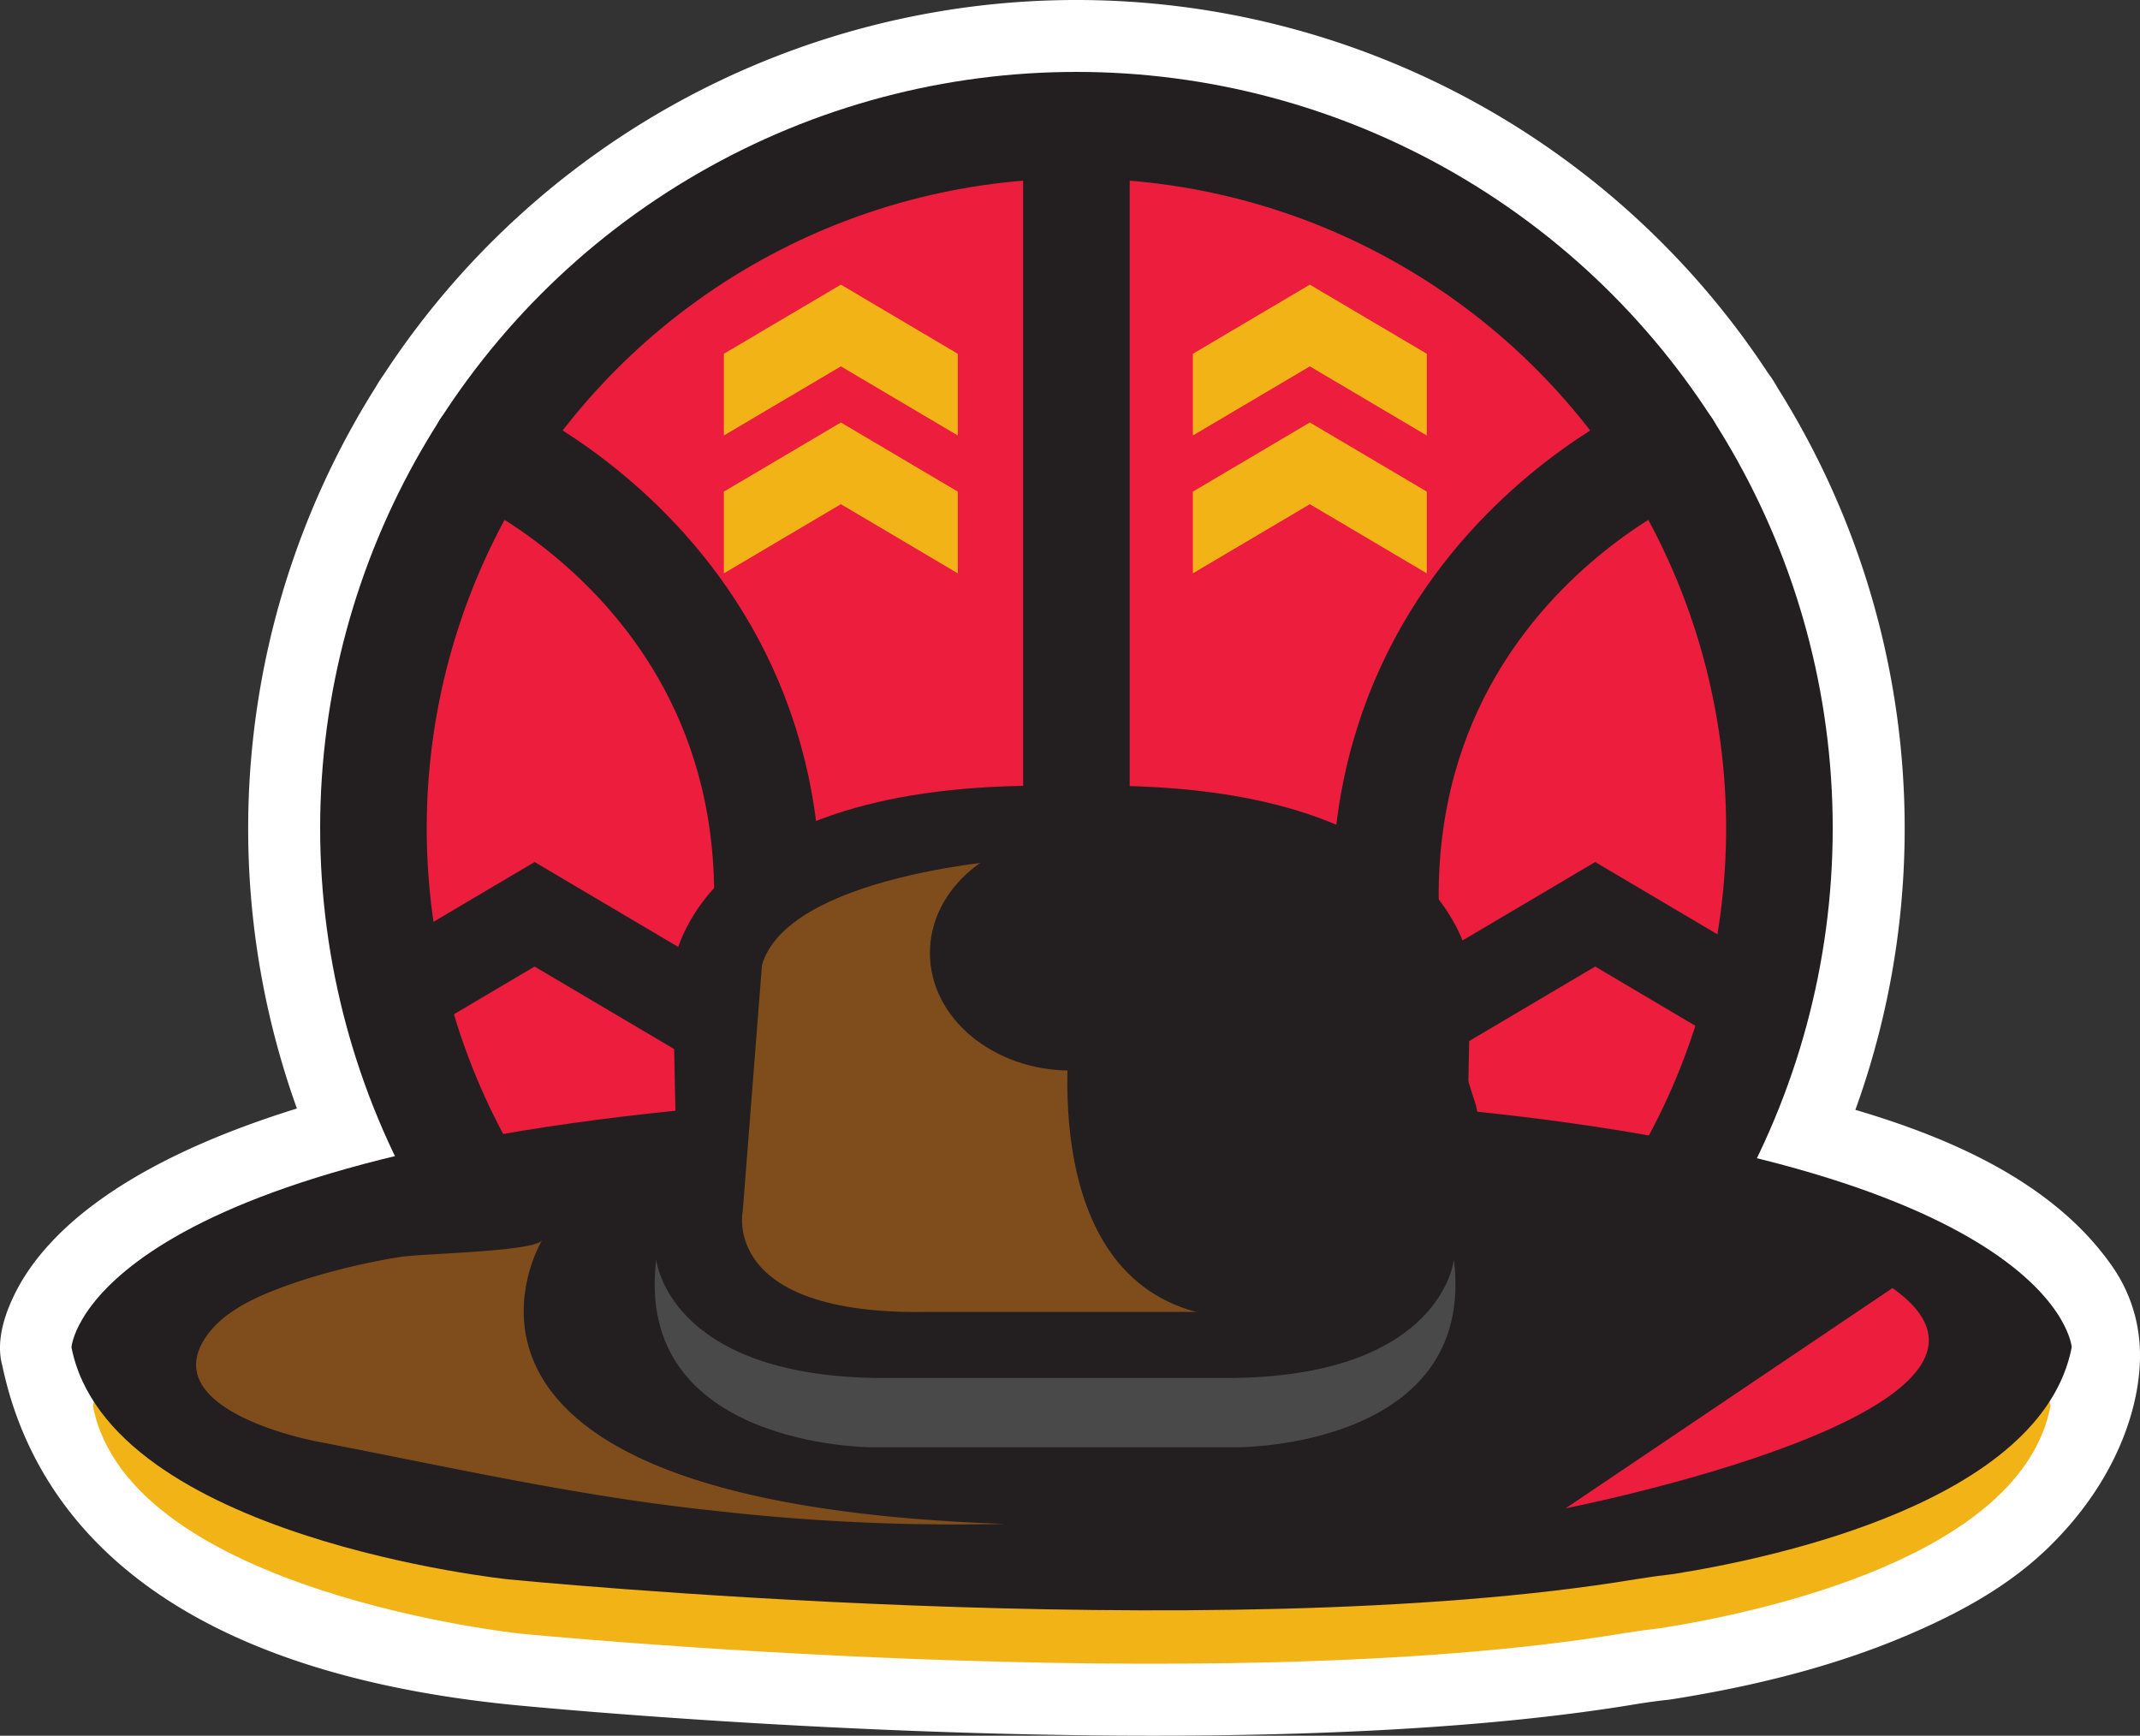 <svg xmlns="http://www.w3.org/2000/svg" id="Layer_1" width="301.187" height="244.28" data-name="Layer 1" version="1.1"><rect width="100%" height="100%" fill="#333333" stroke="none"/><defs id="defs4"><style id="style2">.cls-17{fill:#ed1d3d}.cls-6{fill:#f2b316}.cls-8{fill:#231f20}.cls-17{stroke:#231f20}.cls-10{fill:#7f4d1b}.cls-17{stroke-linecap:round;stroke-linejoin:round;stroke-width:15px}</style></defs><path id="path278" d="M301.098 188.76a21.64 21.64 0 0 0-3.8-10.51c-8.4-12.1-23.43-18.29-36.17-22.05a116.44 116.44 0 0 0-10.94-101.6 17.74 17.74 0 0 0-1.38-2.14 116.49 116.49 0 0 0-194.78.23 19.79 19.79 0 0 0-1.1 1.71 116.53 116.53 0 0 0-11.14 101.61c-26.35 8.18-36.37 18.8-40 26.71-2.09 4.48-2 7.57-1.46 9.48 4 19.09 19.78 42.61 72 47.76 2.65.26 44.79 4.32 89.94 4.32 23.5 0 47.82-1.1 67.81-4.41 1.63-.27 3.25-.49 4.83-.66l.48-.07c13.48-2.14 24.81-5.31 34.64-9.69 8-3.54 13.82-7.29 18.43-11.81 10.34-10.15 13.31-21.57 12.64-28.88z" style="fill:#fff"/><circle id="circle280" cx="151.498" cy="116.56" r="98.94" class="cls-17" style="fill:#ed1d3d;stroke:#231f20;stroke-width:15px;stroke-linecap:round;stroke-linejoin:round"/><path id="line282" d="M151.498 116.26V20.62" class="cls-17" style="fill:#ed1d3d;stroke:#231f20;stroke-width:15px;stroke-linecap:round;stroke-linejoin:round"/><path id="path284" d="M68.238 63.09s57.44 24.55 34.27 94.45" class="cls-17" style="fill:#ed1d3d;stroke:#231f20;stroke-width:15px;stroke-linecap:round;stroke-linejoin:round"/><path id="path286" d="M234.758 63.09s-57.44 24.55-34.27 94.45" class="cls-17" style="fill:#ed1d3d;stroke:#231f20;stroke-width:15px;stroke-linecap:round;stroke-linejoin:round"/><path id="path288" d="M228.398 229.88q2.78-.45 5.37-.74c14-2.22 50.67-10 54.82-31.22 0 0-1.58-24.27-83.16-32.59l.4-19.4s-2-24.55-48.31-25.34h-13.35c-46.33.79-48.31 25.34-48.31 25.34l.39 19.4c-81.57 8.32-83.16 32.59-83.16 32.59 5.15 26.25 60.19 32 60.19 32s97.17 9.55 155.12-.04z" class="cls-6" style="fill:#f2b316"/><path id="path290" d="M230.098 222.28q2.82-.46 5.48-.76c14.28-2.27 51.77-10.24 56-31.9 0 0-1.62-24.8-85-33.3l.4-19.83s-2-25.08-49.37-25.89h-13.59c-47.34.81-49.36 25.89-49.36 25.89l.4 19.83c-83.36 8.5-85 33.3-85 33.3 5.29 26.83 61.51 32.66 61.51 32.66s99.31 9.81 158.53 0z" class="cls-8" style="fill:#231f20"/><path id="path292" d="M168.328 184.64c29.13.47 25.9-14.21 25.9-14.21l-2.66-34.59c-3.56-12.5-28-15-39.73-15.25-11.73-.25-41.16 3.16-44.6 15.25l-2.7 34.59s-3.23 14.68 25.9 14.21z" class="cls-10" style="fill:#7f4d1b"/><path id="path294" d="M150.838 143.11s-5.72 35.31 17.49 41.53c23.21 6.22 36.52-15.36 36.52-15.36l-7.61-42.87-35.55-8.87" class="cls-8" style="fill:#231f20"/><path id="path296" d="M204.628 177.28s-1.61 16.16-30.75 16.65h-50.76c-29.14-.49-30.76-16.65-30.76-16.65-3.23 26.4 30.21 26.4 30.21 26.4h51.84s33.46 0 30.22-26.4z" style="fill:#494949"/><path id="path298" d="M76.298 174.54s-22.5 37 65.16 39.93a298.77 298.77 0 0 1-40.68-1.83c-18.76-1.92-37.27-6.12-55.83-9.7-6.09-1.17-22.29-5.78-15.87-14.92 2.93-4.18 8.85-6.29 13.44-7.83a95.29 95.29 0 0 1 13.76-3.28c2.78-.49 19.03-.73 20.02-2.37z" class="cls-10" style="fill:#7f4d1b"/><ellipse id="ellipse300" cx="150.708" cy="134.12" class="cls-8" rx="19.83" ry="16.55" style="fill:#231f20"/><path id="path302" d="M220.348 212.28s70.32-13.83 46-31z" style="fill:#ed1d3d"/><path id="polygon304" d="m307.24 843.01-16.46-9.73-16.46 9.73v-11.5l16.46-9.73 16.46 9.73z" class="cls-6" style="fill:#f2b316" transform="translate(-106.432 -781.72)"/><path id="polygon306" d="m307.24 862.41-16.46-9.73-16.46 9.73v-11.5l16.46-9.73 16.46 9.73z" class="cls-6" style="fill:#f2b316" transform="translate(-106.432 -781.72)"/><path id="polygon308" d="m241.23 843.01-16.45-9.73-16.47 9.73v-11.5l16.47-9.73 16.45 9.73z" class="cls-6" style="fill:#f2b316" transform="translate(-106.432 -781.72)"/><path id="polygon310" d="m241.23 862.41-16.45-9.73-16.47 9.73v-11.5l16.47-9.73 16.45 9.73z" class="cls-6" style="fill:#f2b316" transform="translate(-106.432 -781.72)"/><path id="polygon312" d="m202.73 930.2-21.06-12.45-21.05 12.45v-14.71l21.05-12.45 21.06 12.45z" class="cls-8" style="fill:#231f20" transform="translate(-106.432 -781.72)"/><path id="polygon314" d="m351.99 930.2-21.05-12.45-21.06 12.45v-14.71l21.06-12.45 21.05 12.45z" class="cls-8" style="fill:#231f20" transform="translate(-106.432 -781.72)"/></svg>